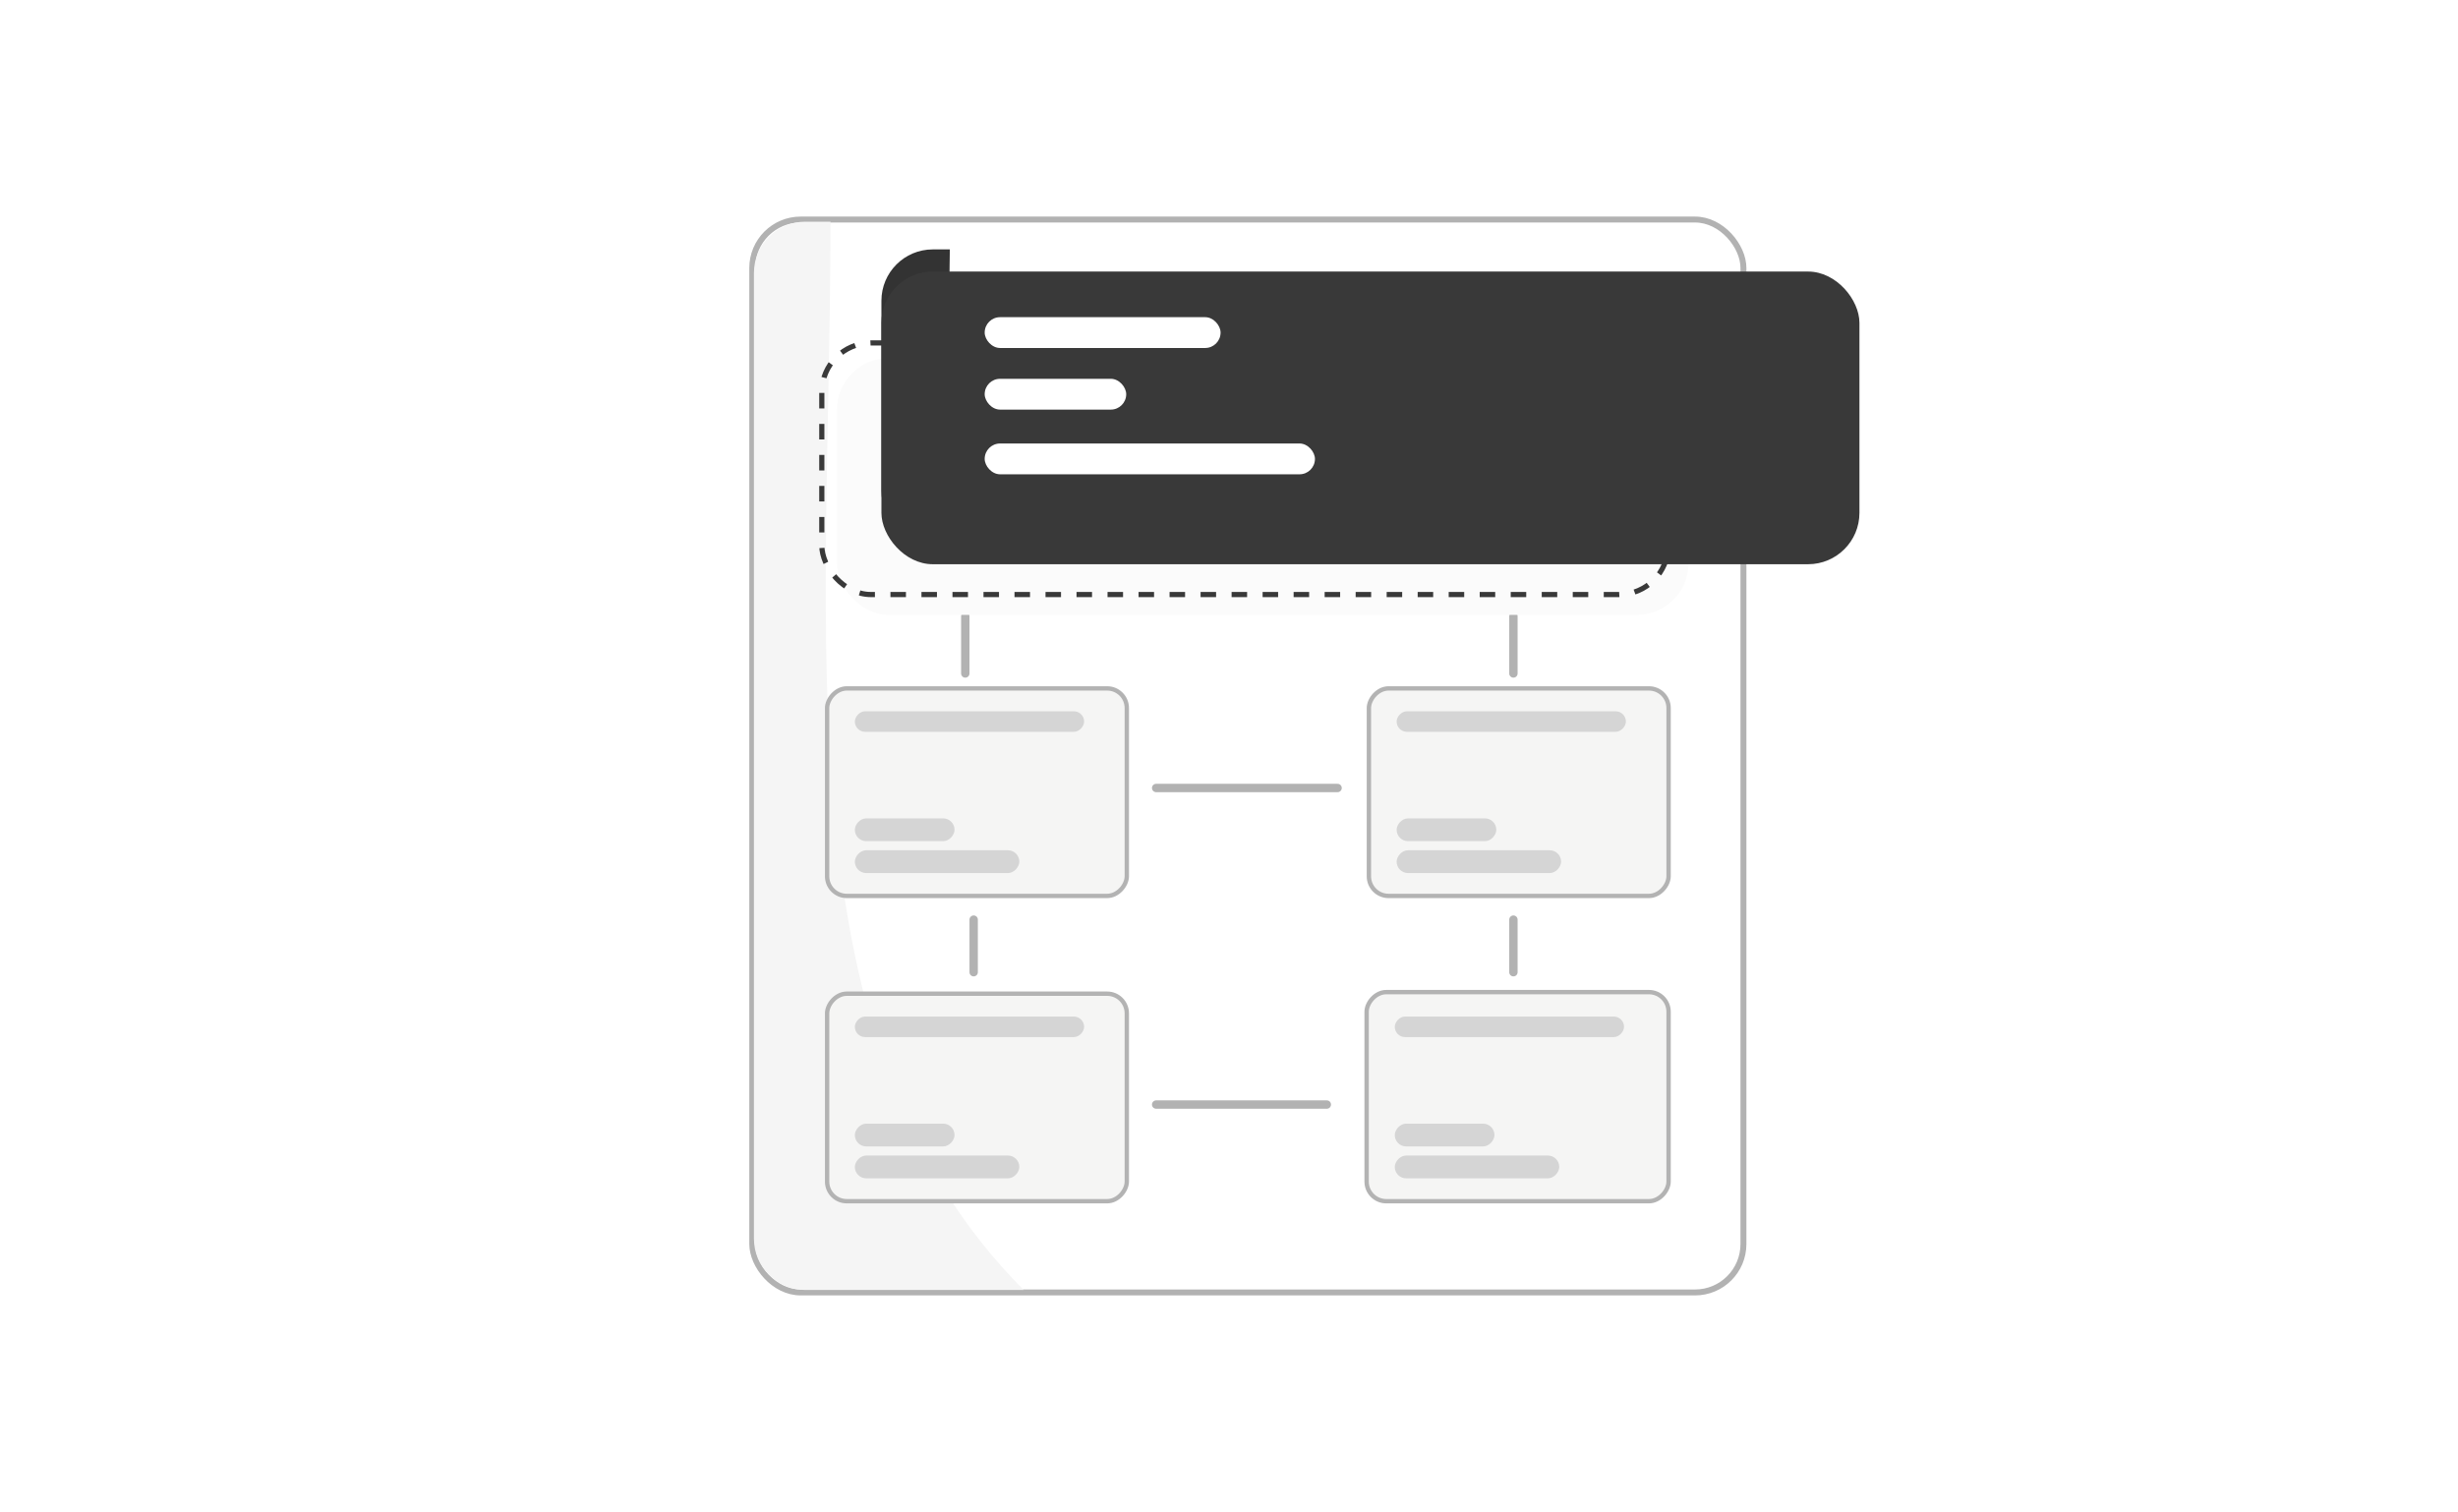 <svg width="829" height="510" viewBox="0 0 829 510" fill="none" xmlns="http://www.w3.org/2000/svg">
<rect x="253.712" y="74.05" width="334.293" height="361.899" rx="16.328" fill="white" stroke="#B2B2B2" stroke-width="2"/>
<path d="M254.276 92.104C254.276 82.534 262.034 74.776 271.604 74.776H280.091C280.091 214.63 262.344 352.282 345.273 435.109H271.604C262.034 435.109 254.276 427.352 254.276 417.782V92.104Z" fill="#F5F5F5"/>
<rect x="0.735" y="-0.735" width="101.073" height="69.994" rx="6.617" transform="matrix(1 0 0 -1 278.224 404.434)" fill="#F5F5F4" stroke="#B3B3B3" stroke-width="1.47"/>
<rect x="0.735" y="-0.735" width="101.073" height="69.994" rx="6.617" transform="matrix(1 0 0 -1 278.224 301.463)" fill="#F5F5F4" stroke="#B3B3B3" stroke-width="1.47"/>
<rect x="0.735" y="-0.735" width="101.073" height="69.994" rx="6.617" transform="matrix(1 0 0 -1 460.949 301.463)" fill="#F5F5F4" stroke="#B3B3B3" stroke-width="1.47"/>
<rect x="0.735" y="-0.735" width="101.841" height="70.529" rx="6.617" transform="matrix(1 0 0 -1 460.181 404.434)" fill="#F5F5F4" stroke="#B3B3B3" stroke-width="1.47"/>
<rect width="55.474" height="7.684" rx="3.842" transform="matrix(1 0 0 -1 288.31 397.451)" fill="#D5D5D5"/>
<rect width="55.474" height="7.684" rx="3.842" transform="matrix(1 0 0 -1 288.31 294.481)" fill="#D5D5D5"/>
<rect width="55.474" height="7.684" rx="3.842" transform="matrix(1 0 0 -1 471.035 294.481)" fill="#D5D5D5"/>
<rect width="55.474" height="7.684" rx="3.842" transform="matrix(1 0 0 -1 470.409 397.451)" fill="#D5D5D5"/>
<rect width="33.621" height="7.684" rx="3.842" transform="matrix(1 0 0 -1 288.31 386.693)" fill="#D5D5D5"/>
<rect width="33.621" height="7.684" rx="3.842" transform="matrix(1 0 0 -1 288.31 283.723)" fill="#D5D5D5"/>
<rect width="33.621" height="7.684" rx="3.842" transform="matrix(1 0 0 -1 471.035 283.723)" fill="#D5D5D5"/>
<rect width="33.621" height="7.684" rx="3.842" transform="matrix(1 0 0 -1 470.409 386.693)" fill="#D5D5D5"/>
<rect width="77.328" height="6.916" rx="3.458" transform="matrix(1 0 0 -1 288.31 349.808)" fill="#D5D5D5"/>
<rect width="77.328" height="6.916" rx="3.458" transform="matrix(1 0 0 -1 288.31 246.838)" fill="#D5D5D5"/>
<rect width="77.328" height="6.916" rx="3.458" transform="matrix(1 0 0 -1 471.035 246.838)" fill="#D5D5D5"/>
<rect width="77.328" height="6.916" rx="3.458" transform="matrix(1 0 0 -1 470.409 349.808)" fill="#D5D5D5"/>
<line x1="1.412" y1="-1.412" x2="19.141" y2="-1.412" transform="matrix(-6.71372e-08 -1 -1 2.84594e-08 326.974 329.337)" stroke="#B2B2B2" stroke-width="2.824" stroke-linecap="round"/>
<line x1="325.562" y1="227.164" x2="325.562" y2="207.849" stroke="#B2B2B2" stroke-width="2.824" stroke-linecap="round"/>
<line x1="389.93" y1="265.789" x2="451.12" y2="265.789" stroke="#B2B2B2" stroke-width="2.824" stroke-linecap="round"/>
<line x1="510.425" y1="227.164" x2="510.425" y2="207.849" stroke="#B2B2B2" stroke-width="2.824" stroke-linecap="round"/>
<line x1="389.93" y1="372.571" x2="447.49" y2="372.571" stroke="#B2B2B2" stroke-width="2.824" stroke-linecap="round"/>
<line x1="510.425" y1="327.925" x2="510.425" y2="310.196" stroke="#B2B2B2" stroke-width="2.824" stroke-linecap="round"/>
<g filter="url(#filter0_i)">
<rect x="276.294" y="114.798" width="287.199" height="86.611" rx="17.445" fill="#FBFBFB"/>
</g>
<rect x="277.166" y="115.67" width="285.454" height="84.866" rx="16.573" stroke="#393939" stroke-width="1.745" stroke-dasharray="5.23 5.23"/>
<path d="M297.272 101.452C297.272 91.882 305.03 84.124 314.6 84.124H320.346C320.346 84.124 319.75 120.001 320.346 145.821C320.858 167.986 321.931 182.845 321.931 182.845H314.6C305.03 182.845 297.272 175.087 297.272 165.517V101.452Z" fill="#333333"/>
<g filter="url(#filter1_d)">
<rect x="297.272" y="84.124" width="329.857" height="98.721" rx="17.328" fill="#393939"/>
</g>
<rect x="332.096" y="106.985" width="79.565" height="10.392" rx="5.196" fill="white"/>
<rect x="332.096" y="127.769" width="47.739" height="10.392" rx="5.196" fill="white"/>
<rect x="332.096" y="149.591" width="111.392" height="10.392" rx="5.196" fill="white"/>
<defs>
<filter id="filter0_i" x="276.294" y="114.798" width="287.199" height="86.611" filterUnits="userSpaceOnUse" color-interpolation-filters="sRGB">
<feFlood flood-opacity="0" result="BackgroundImageFix"/>
<feBlend mode="normal" in="SourceGraphic" in2="BackgroundImageFix" result="shape"/>
<feColorMatrix in="SourceAlpha" type="matrix" values="0 0 0 0 0 0 0 0 0 0 0 0 0 0 0 0 0 0 127 0" result="hardAlpha"/>
<feOffset dx="6" dy="6"/>
<feComposite in2="hardAlpha" operator="arithmetic" k2="-1" k3="1"/>
<feColorMatrix type="matrix" values="0 0 0 0 0 0 0 0 0 0 0 0 0 0 0 0 0 0 0.2 0"/>
<feBlend mode="normal" in2="shape" result="effect1_innerShadow"/>
</filter>
<filter id="filter1_d" x="290.872" y="84.124" width="342.657" height="112.591" filterUnits="userSpaceOnUse" color-interpolation-filters="sRGB">
<feFlood flood-opacity="0" result="BackgroundImageFix"/>
<feColorMatrix in="SourceAlpha" type="matrix" values="0 0 0 0 0 0 0 0 0 0 0 0 0 0 0 0 0 0 127 0" result="hardAlpha"/>
<feOffset dy="7.47"/>
<feGaussianBlur stdDeviation="3.2"/>
<feColorMatrix type="matrix" values="0 0 0 0 0 0 0 0 0 0 0 0 0 0 0 0 0 0 0.31 0"/>
<feBlend mode="normal" in2="BackgroundImageFix" result="effect1_dropShadow"/>
<feBlend mode="normal" in="SourceGraphic" in2="effect1_dropShadow" result="shape"/>
</filter>
</defs>
</svg>

